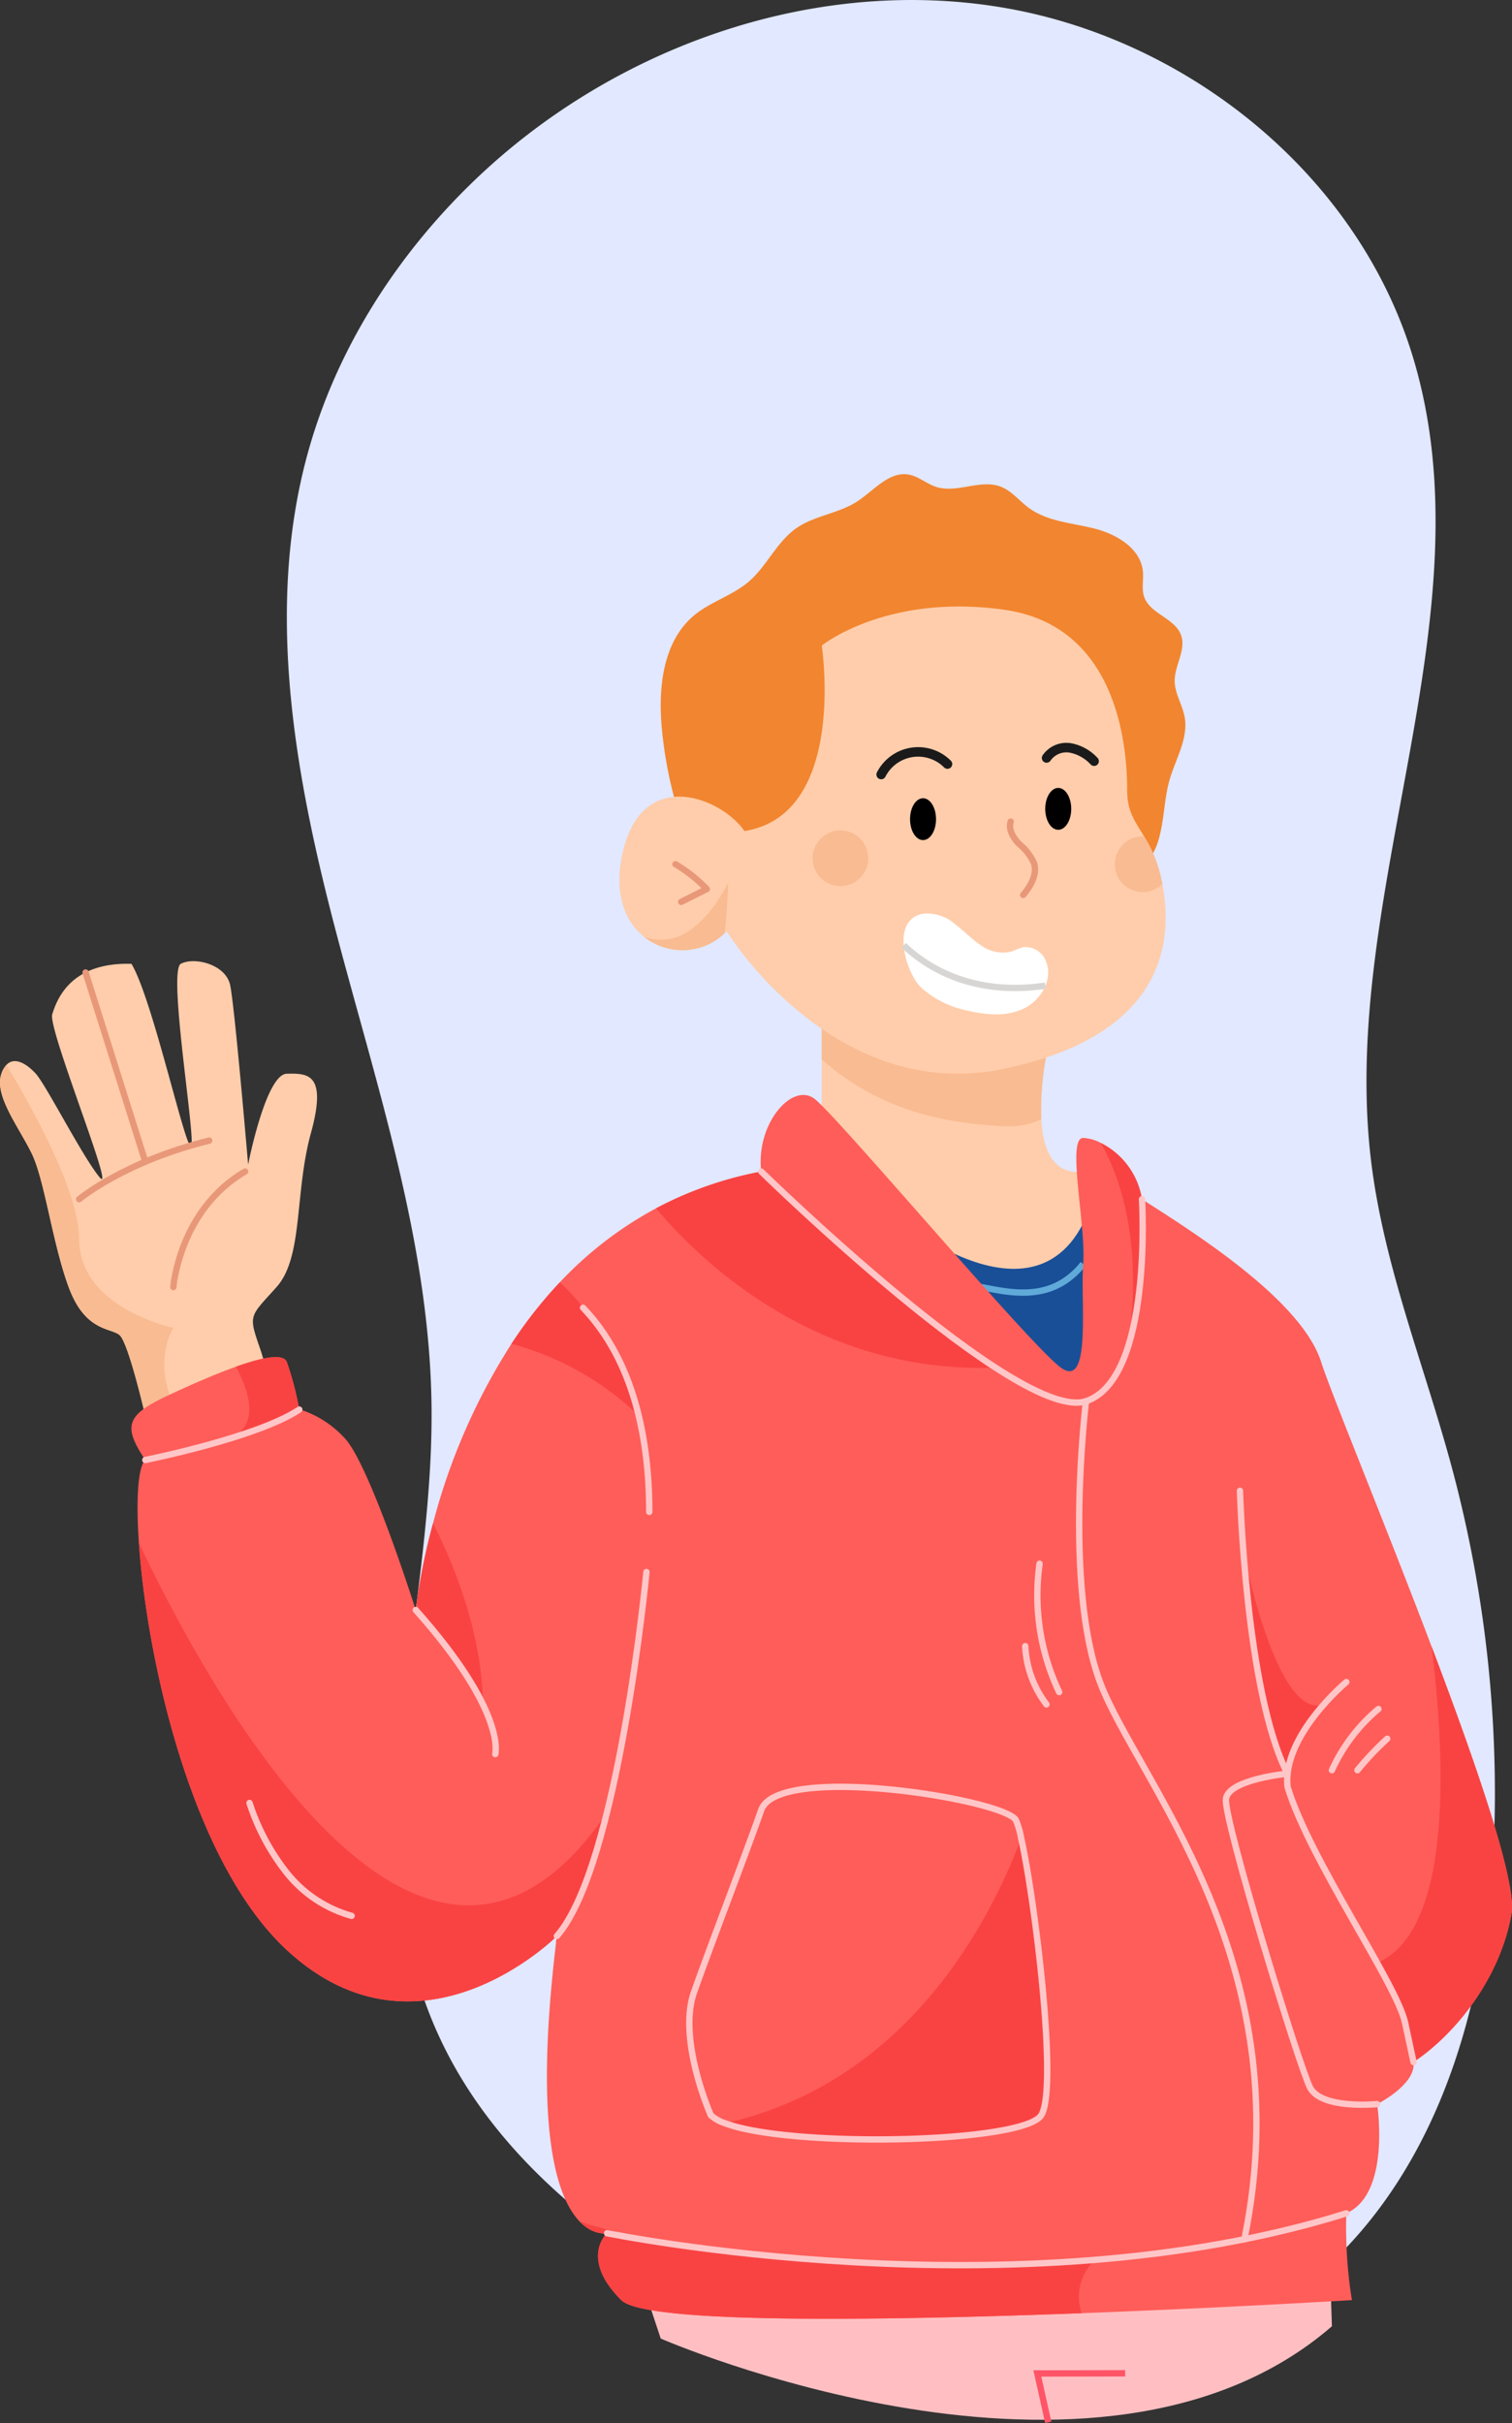 <svg xmlns="http://www.w3.org/2000/svg" width="238.362" height="381.855" viewBox="0 0 238.362 381.855">
  <rect x="0" y="0" width="238.362" height="381.855" fill="#333333" stroke="none"/>
  <g id="Grupo_80882" data-name="Grupo 80882" transform="translate(-13.286 -44.565)">
    <path id="Trazado_114544" data-name="Trazado 114544" d="M145.551,417.208c-26.431-11.959-53.842-28.1-64.487-55.081-11.814-29.949.552-63.489.255-95.682-.236-25.5-8.5-50.132-15-74.793s-11.278-50.864-4.569-75.47c4.491-16.472,14.03-31.376,26.345-43.2,21.686-20.825,52.931-32.094,82.618-27.331s56.657,26.464,65.336,55.251c12.3,40.785-11.723,84.322-6.618,126.613,2,16.548,8.39,32.2,12.725,48.292a197.845,197.845,0,0,1,6.793,52.541c-.162,27.147-7.042,56.111-27.294,74.189C201.225,420.771,170.825,428.644,145.551,417.208Z" fill="#e1e8ff"/>
    <g id="OBJECTS">
      <g id="Grupo_80881" data-name="Grupo 80881">
        <g id="Grupo_80869" data-name="Grupo 80869">
          <g id="Grupo_80867" data-name="Grupo 80867">
            <path id="Trazado_114545" data-name="Trazado 114545" d="M178.37,253.025c-11.98,2.77-35.54-30.89-35.54-30.89v-16.77l35.54,4.85a45.447,45.447,0,0,0-.93,10.76c.27,4.62,1.8,8.85,6.61,8.22C188.2,238.7,190.36,250.265,178.37,253.025Z" fill="#ffcdab"/>
            <path id="Trazado_114546" data-name="Trazado 114546" d="M177.44,220.975a12.8,12.8,0,0,1-5.87,1.09c-9.38-.48-19.53-2.42-28.74-10.54v-6.16l35.54,4.85A45.447,45.447,0,0,0,177.44,220.975Z" fill="#f9bb91"/>
          </g>
          <g id="Grupo_80868" data-name="Grupo 80868">
            <path id="Trazado_114547" data-name="Trazado 114547" d="M153.727,235.829s26.346,22.5,32.525-4.868c6.159,20.377,2.648,33.984-4.855,37.514S153.727,235.829,153.727,235.829Z" fill="#194f97"/>
            <path id="Trazado_114548" data-name="Trazado 114548" d="M163.357,247.4c3.284-2,13.627,5.185,20.688-3.642" fill="none" stroke="#60aad9" stroke-miterlimit="10" stroke-width="1"/>
          </g>
        </g>
        <g id="Grupo_80871" data-name="Grupo 80871">
          <path id="Trazado_114549" data-name="Trazado 114549" d="M62.3,223.145c-2.6,9.43-1.18,19.52-5.42,24.26s-4.48,4.26-2.6,9.68.24,6.13.24,6.13l-13.51,3.29-4.82,1.18s-2.65-11.54-4.06-12.72-5.42-.51-8.02-7.56-3.77-16.95-5.89-21.2-5.89-9.06-4.71-12.43a3.635,3.635,0,0,1,.79-1.38c1.31-1.4,3.28-.1,4.63,1.38,1.65,1.83,7.48,13.29,10.08,16.35s-8.2-23.44-7.49-25.7,2.81-8.25,12.49-7.96c3.3,5.47,8.43,28.95,9.37,28.71s-3.71-27.6-1.59-28.72,7.07.06,7.78,3.36S52.4,228.1,52.4,228.1s2.78-14.25,6.1-14.32S64.89,213.715,62.3,223.145Z" fill="#ffcdab"/>
          <g id="Grupo_80870" data-name="Grupo 80870">
            <path id="Trazado_114550" data-name="Trazado 114550" d="M40.612,247.4s.943-12.155,11.314-18.206" fill="none" stroke="#e89879" stroke-linecap="round" stroke-linejoin="round" stroke-width="1"/>
            <path id="Trazado_114551" data-name="Trazado 114551" d="M25.764,233.557s7.07-5.935,20.505-9.235" fill="none" stroke="#e89879" stroke-linecap="round" stroke-linejoin="round" stroke-width="1"/>
            <line id="Línea_178" data-name="Línea 178" x2="9.417" y2="29.827" transform="translate(26.777 197.827)" fill="none" stroke="#e89879" stroke-linecap="round" stroke-linejoin="round" stroke-width="1"/>
          </g>
          <path id="Trazado_114552" data-name="Trazado 114552" d="M41.01,266.505l-4.82,1.18s-2.65-11.54-4.06-12.72-5.42-.51-8.02-7.56-3.77-16.95-5.89-21.2-5.89-9.06-4.71-12.43a3.635,3.635,0,0,1,.79-1.38c4.67,7.77,11.45,20.28,11.46,27.44.03,10.92,14.85,13.99,14.85,13.99S37.15,259.355,41.01,266.505Z" fill="#f9bb91"/>
        </g>
        <g id="Grupo_80877" data-name="Grupo 80877">
          <g id="Grupo_80872" data-name="Grupo 80872">
            <path id="Trazado_114553" data-name="Trazado 114553" d="M115.195,406.335l2.253,6.778s68.869,30.057,105.811-1.938c-.357-8.921,0-10.125,0-10.125S177.543,415.473,115.195,406.335Z" fill="#ffbfc2"/>
            <path id="Trazado_114554" data-name="Trazado 114554" d="M190.661,418.59l-13.842.025,1.721,7.7" fill="none" stroke="#ff5467" stroke-miterlimit="10" stroke-width="1"/>
          </g>
          <g id="Grupo_80876" data-name="Grupo 80876">
            <g id="Grupo_80874" data-name="Grupo 80874">
              <path id="Trazado_114555" data-name="Trazado 114555" d="M251.57,346.155c-1.74,10.05-8.69,18.8-15.25,23.25a2.431,2.431,0,0,1-.2.14c.45,3.53-5.73,6.62-5.73,6.62s2.2,14.12-4.86,17.21a72.108,72.108,0,0,0,.88,13.68s-19.57,1.19-42.61,2.06c-31.21,1.17-68.77,1.75-72.58-2.06-6.38-6.38-2.54-10.26-2.26-10.53-.22.03-2.19.31-4.28-1.84-3.5-3.61-7.32-14.07-3.73-43.99.04-.33.08-.67.12-1.01,0,0-21.58,21.62-42.57,2.2-15.1-13.97-22.08-46-23.32-64.18-.49-7.08-.1-12.06,1.01-13.05-3.53-5.3-3.08-7.06,3.54-10.15,3.1-1.45,7.18-3.28,10.75-4.55,4.05-1.45,7.45-2.16,8.02-.75a48.735,48.735,0,0,1,1.97,7.51,5.393,5.393,0,0,1,.73.19,16.2,16.2,0,0,1,6.34,4.22c3.96,3.97,11.29,27.18,11.29,27.18s.03-.34.12-.98a99.976,99.976,0,0,1,2.6-12.68,98.4,98.4,0,0,1,12.36-28.29,70.045,70.045,0,0,1,7.63-9.7,59.2,59.2,0,0,1,15.16-11.66,58.317,58.317,0,0,1,16.48-5.78c.04-.01.07-.01.11-.02-.88-7.5,4.86-14.12,8.39-11.47s33.98,38.83,38.83,42.36,3.09-10.15,3.54-16.32-2.65-19.87,0-19.87a6.657,6.657,0,0,1,2.75.78,12.018,12.018,0,0,1,6.51,8.88c.12.08.24.16.37.24,8.5,5.42,24.83,15.84,27.88,25.41,1.59,4.98,9.91,25.07,17.4,44.82C246.07,322.765,252.43,341.215,251.57,346.155Z" fill="#ff5d59"/>
              <g id="Grupo_80873" data-name="Grupo 80873">
                <path id="Trazado_114556" data-name="Trazado 114556" d="M100.95,350.7c.04-.33.08-.67.12-1.01,0,0-21.58,21.62-42.57,2.2-15.1-13.97-22.08-46-23.32-64.18,10.91,23.01,44.1,83.95,72.95,43.72C105.68,340.4,106.16,340.495,100.95,350.7Z" fill="#f94343"/>
                <path id="Trazado_114557" data-name="Trazado 114557" d="M209.28,288.831s5.147,26.931,12.7,24.345c0,0-5.288,7.6-6.2,9.928C214.452,319.743,208.42,295.862,209.28,288.831Z" fill="#f94343"/>
                <path id="Trazado_114558" data-name="Trazado 114558" d="M251.57,346.155c-1.74,10.05-8.69,18.8-15.25,23.25a62.323,62.323,0,0,0-5.93-15.5c12.31-5.22,10.58-33.86,8.57-49.88C246.07,322.765,252.43,341.215,251.57,346.155Z" fill="#f94343"/>
                <path id="Trazado_114559" data-name="Trazado 114559" d="M177.43,377.925c-2.82,4.43-39.4,5.19-49.84,1.26,28.89-6.47,41.91-32.18,46.68-44.92C176.44,343.965,180.12,373.7,177.43,377.925Z" fill="#f94343"/>
                <path id="Trazado_114560" data-name="Trazado 114560" d="M170.24,260.1c-28.21,1.04-46.61-16.87-53.54-25.1a58.317,58.317,0,0,1,16.48-5.78C142.25,238.415,162.45,254.505,170.24,260.1Z" fill="#f94343"/>
                <path id="Trazado_114561" data-name="Trazado 114561" d="M113.98,267.685a45.9,45.9,0,0,0-20.07-11.33,70.045,70.045,0,0,1,7.63-9.7C105.01,249.785,110.04,255.995,113.98,267.685Z" fill="#f94343"/>
                <path id="Trazado_114562" data-name="Trazado 114562" d="M89.42,313.175c-2.97-5.14-9.51-13.65-9.51-13.65l-.96-2.2a99.976,99.976,0,0,1,2.6-12.68C83.82,289.025,89.27,300.765,89.42,313.175Z" fill="#f94343"/>
                <path id="Trazado_114563" data-name="Trazado 114563" d="M50.48,259.955c4.05-1.45,7.45-2.16,8.02-.75a48.735,48.735,0,0,1,1.97,7.51,5.393,5.393,0,0,1,.73.19,103.909,103.909,0,0,1-11.78,4.37C54.33,269.285,52.56,263.845,50.48,259.955Z" fill="#f94343"/>
                <path id="Trazado_114564" data-name="Trazado 114564" d="M191.14,256.7c2.53-17.15-1.75-27.55-4.34-32.02a12.018,12.018,0,0,1,6.51,8.88c.12.08.24.16.37.24A159.713,159.713,0,0,1,191.14,256.7Z" fill="#f94343"/>
                <path id="Trazado_114565" data-name="Trazado 114565" d="M183.8,409.115c-31.21,1.17-68.77,1.75-72.58-2.06-6.38-6.38-2.54-10.26-2.26-10.53-.22.03-2.19.31-4.28-1.84,8.63,2.75,33.38,8.65,81.28,6.02A7.863,7.863,0,0,0,183.8,409.115Z" fill="#f94343"/>
              </g>
            </g>
            <g id="Grupo_80875" data-name="Grupo 80875">
              <path id="Trazado_114566" data-name="Trazado 114566" d="M115.195,292.308s-4.413,46.341-14.123,57.375" fill="none" stroke="#ffc6c8" stroke-linecap="round" stroke-linejoin="round" stroke-width="1"/>
              <path id="Trazado_114567" data-name="Trazado 114567" d="M91.363,321s1.864-6.551-12.529-22.7" fill="none" stroke="#ffc6c8" stroke-linecap="round" stroke-linejoin="round" stroke-width="1"/>
              <path id="Trazado_114568" data-name="Trazado 114568" d="M133.291,229.2s40.6,39.721,51.2,36.19,8.827-31.829,8.827-31.829" fill="none" stroke="#ffc6c8" stroke-linecap="round" stroke-linejoin="round" stroke-width="1"/>
              <path id="Trazado_114569" data-name="Trazado 114569" d="M108.983,396.51s64.47,13.2,116.549-3.134" fill="none" stroke="#ffc6c8" stroke-linecap="round" stroke-linejoin="round" stroke-width="1"/>
              <path id="Trazado_114570" data-name="Trazado 114570" d="M184.487,265.386s-3.531,28.943,2.207,44.262,31.844,43.791,22.763,87.813" fill="none" stroke="#ffc6c8" stroke-linecap="round" stroke-linejoin="round" stroke-width="1"/>
              <path id="Trazado_114571" data-name="Trazado 114571" d="M177.43,377.925c-2.82,4.43-39.4,5.19-49.84,1.26a6.23,6.23,0,0,1-2.24-1.26s-5.3-11.91-2.65-19.41,7.94-21.19,10.59-28.69,38.4-1.66,40.16,1.6a13.461,13.461,0,0,1,.82,2.84C176.44,343.965,180.12,373.7,177.43,377.925Z" fill="none" stroke="#ffc6c8" stroke-linecap="round" stroke-linejoin="round" stroke-width="1"/>
              <path id="Trazado_114572" data-name="Trazado 114572" d="M208.761,279.509s.882,31.777,7.5,44.576" fill="none" stroke="#ffc6c8" stroke-linecap="round" stroke-linejoin="round" stroke-width="1"/>
              <path id="Trazado_114573" data-name="Trazado 114573" d="M225.532,309.648s-10.151,8.45-9.268,16.519c3.53,11.6,17.212,31.019,18.536,37.2l1.324,6.179" fill="none" stroke="#ffc6c8" stroke-linecap="round" stroke-linejoin="round" stroke-width="1"/>
              <path id="Trazado_114574" data-name="Trazado 114574" d="M216.264,324.085s-9.269.883-9.71,3.972,11.475,41.928,13.24,45.459,10.593,2.648,10.593,2.648" fill="none" stroke="#ffc6c8" stroke-linecap="round" stroke-linejoin="round" stroke-width="1"/>
              <path id="Trazado_114575" data-name="Trazado 114575" d="M36.195,274.654s17.653-3.53,24.274-7.944" fill="none" stroke="#ffc6c8" stroke-linecap="round" stroke-linejoin="round" stroke-width="1"/>
              <path id="Trazado_114576" data-name="Trazado 114576" d="M105.2,250.66c7.984,8.356,10.437,20.615,10.44,32.173" fill="none" stroke="#ffc6c8" stroke-linecap="round" stroke-linejoin="round" stroke-width="1"/>
              <path id="Trazado_114577" data-name="Trazado 114577" d="M177.172,291a35.554,35.554,0,0,0,3.089,20.234" fill="none" stroke="#ffc6c8" stroke-linecap="round" stroke-linejoin="round" stroke-width="1"/>
              <path id="Trazado_114578" data-name="Trazado 114578" d="M174.911,303.989a16.454,16.454,0,0,0,3.35,9.187" fill="none" stroke="#ffc6c8" stroke-linecap="round" stroke-linejoin="round" stroke-width="1"/>
              <path id="Trazado_114579" data-name="Trazado 114579" d="M223.259,323.542a27.258,27.258,0,0,1,7.329-9.647" fill="none" stroke="#ffc6c8" stroke-linecap="round" stroke-linejoin="round" stroke-width="1"/>
              <path id="Trazado_114580" data-name="Trazado 114580" d="M227.277,323.546a47.85,47.85,0,0,1,4.7-4.968" fill="none" stroke="#ffc6c8" stroke-linecap="round" stroke-linejoin="round" stroke-width="1"/>
              <path id="Trazado_114581" data-name="Trazado 114581" d="M52.622,328.708a35.215,35.215,0,0,0,5.852,10.979,19.928,19.928,0,0,0,10.242,6.81" fill="none" stroke="#ffc6c8" stroke-linecap="round" stroke-linejoin="round" stroke-width="1"/>
            </g>
          </g>
        </g>
        <g id="Grupo_80880" data-name="Grupo 80880">
          <path id="Trazado_114582" data-name="Trazado 114582" d="M122.317,178.4a66.276,66.276,0,0,1-4.684-18.906c-.618-6.476.117-13.874,5.143-18,2.59-2.128,6-3.081,8.544-5.261,2.857-2.445,4.392-6.235,7.468-8.4,2.86-2.012,6.633-2.313,9.575-4.205,2.663-1.711,5.04-4.806,8.16-4.27,1.567.27,2.825,1.448,4.337,1.938,3.272,1.06,6.986-1.264,10.194-.027,1.732.668,2.925,2.239,4.421,3.338,2.928,2.15,6.788,2.362,10.312,3.248s7.31,3.128,7.67,6.743c.134,1.349-.238,2.761.206,4.041.932,2.684,4.849,3.35,5.81,6.024.835,2.325-1.025,4.765-1.005,7.235.016,1.976,1.229,3.743,1.576,5.689.6,3.365-1.423,6.565-2.37,9.849-.918,3.182-.833,6.6-1.83,9.754s-3.644,6.235-6.951,6.058c-3.128-.168-5.419-3.208-6.1-6.266s-.226-6.242-.374-9.371a22.478,22.478,0,0,0-9.106-17.135,19.369,19.369,0,0,0-19.068-1.9,5.724,5.724,0,0,0-1.946,1.344,6.823,6.823,0,0,0-1.1,2.2l-4.2,11.72c-1.268,3.535-2.564,7.126-4.779,10.159s-5.518,5.488-9.262,5.791c-3.517.284-6.884-1.316-10.035-2.9Z" fill="#f2852f"/>
          <g id="Grupo_80879" data-name="Grupo 80879">
            <path id="Trazado_114583" data-name="Trazado 114583" d="M173.19,212.645q-.795.18-1.62.36c-12.8,2.69-23.3-2.06-30.81-7.8a57.308,57.308,0,0,1-12.94-13.88c-.09.1-.18.2-.27.29a9.661,9.661,0,0,1-12.73.58h-.01c-2.9-2.31-4.7-6.51-3.49-12.65,2.83-14.38,15.56-9.43,19.33-4.01,16.26-2.59,12.18-29.23,12.18-29.23s10.21-8.25,28.74-5.65,19.41,22.86,19.41,28.52c0,3.29,1.28,4.9,2.68,7.21a20.957,20.957,0,0,1,2.75,6.93c.04.18.08.37.11.56C198.04,191.675,197.91,206.835,173.19,212.645Z" fill="#ffcdab"/>
            <g id="Grupo_80878" data-name="Grupo 80878">
              <path id="Trazado_114584" data-name="Trazado 114584" d="M119.778,180.766a23.554,23.554,0,0,1,4.93,3.906l-4.035,2.025" fill="none" stroke="#e89879" stroke-linecap="round" stroke-linejoin="round" stroke-width="1"/>
              <path id="Trazado_114585" data-name="Trazado 114585" d="M172.617,174.049c-.4,1.244.4,2.551,1.3,3.494a8.477,8.477,0,0,1,2.38,3.065c.539,1.758-.517,3.6-1.708,5" fill="none" stroke="#e89879" stroke-linecap="round" stroke-linejoin="round" stroke-width="1"/>
              <path id="Trazado_114586" data-name="Trazado 114586" d="M152.2,166.629a6.542,6.542,0,0,1,10.454-1.649" fill="none" stroke="#1a1a1a" stroke-linecap="round" stroke-linejoin="round" stroke-width="1.5"/>
              <path id="Trazado_114587" data-name="Trazado 114587" d="M178.276,164.019a3.79,3.79,0,0,1,3.774-1.578,6.817,6.817,0,0,1,3.717,2.083" fill="none" stroke="#1a1a1a" stroke-linecap="round" stroke-linejoin="round" stroke-width="1.5"/>
              <path id="Trazado_114588" data-name="Trazado 114588" d="M158.512,200.222a15.694,15.694,0,0,0,7.452,3.646c2.871.677,6.007.923,8.674-.337s4.6-4.426,3.64-7.216a3.488,3.488,0,0,0-3.655-2.485,15.485,15.485,0,0,0-1.83.686,5.889,5.889,0,0,1-4.965-1.043c-1.457-.973-2.658-2.28-4.059-3.331a6.677,6.677,0,0,0-4.86-1.59C153.561,189.383,156.011,197.8,158.512,200.222Z" fill="#fff"/>
              <ellipse id="Elipse_4724" data-name="Elipse 4724" cx="2.05" cy="3.3" rx="2.05" ry="3.3" transform="translate(156.75 170.364)"/>
              <ellipse id="Elipse_4725" data-name="Elipse 4725" cx="2.05" cy="3.3" rx="2.05" ry="3.3" transform="translate(178.063 168.739)"/>
              <path id="Trazado_114589" data-name="Trazado 114589" d="M155.755,193.535c3.09,2.99,10.34,8.14,22.34,6.37" fill="none" stroke="#d7d6d4" stroke-miterlimit="10" stroke-width="1"/>
              <path id="Trazado_114590" data-name="Trazado 114590" d="M128.08,183.735c-.1,2.9-.31,5.62-.53,7.88a9.661,9.661,0,0,1-12.73.58C118.53,193.525,123.35,192.535,128.08,183.735Z" fill="#f9bb91"/>
              <circle id="Elipse_4726" data-name="Elipse 4726" cx="4.388" cy="4.388" r="4.388" transform="translate(141.389 175.439)" fill="#f9bb91"/>
              <path id="Trazado_114591" data-name="Trazado 114591" d="M196.52,183.875a4.388,4.388,0,1,1-3.1-7.5,1.928,1.928,0,0,1,.24.01,20.957,20.957,0,0,1,2.75,6.93C196.45,183.495,196.49,183.685,196.52,183.875Z" fill="#f9bb91"/>
            </g>
          </g>
        </g>
      </g>
    </g>
  </g>
</svg>
